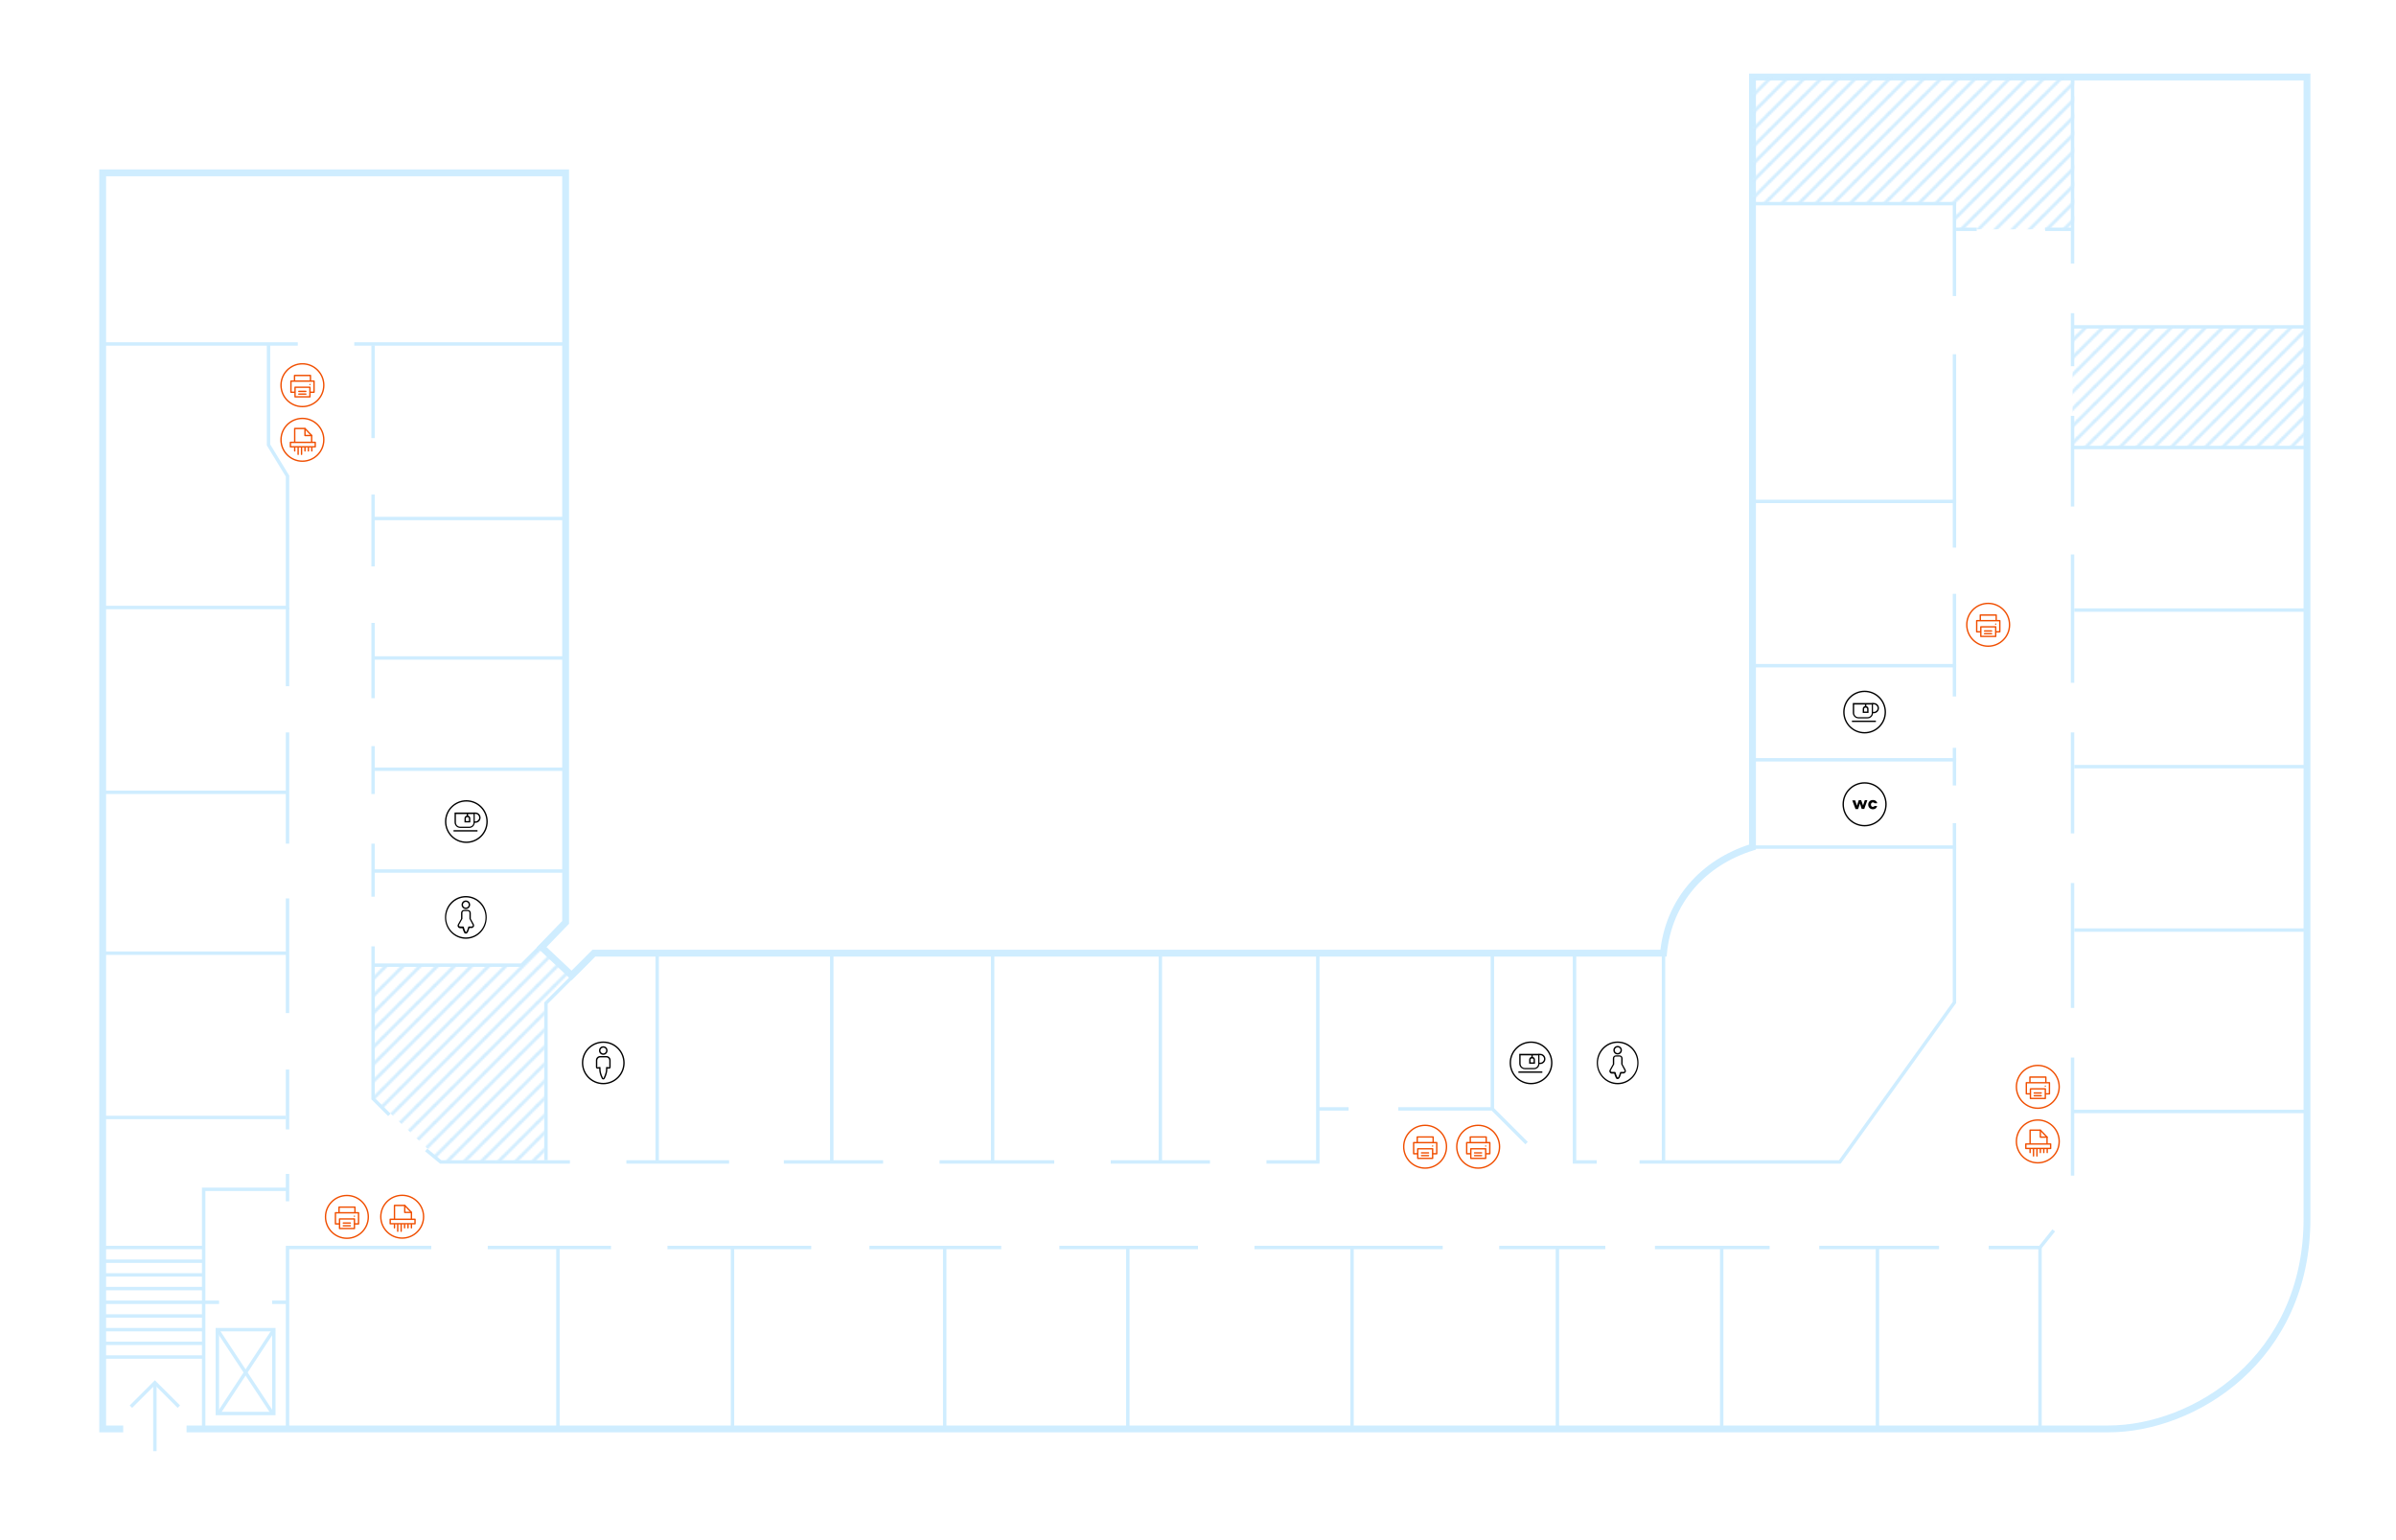 <svg version="1.1" xmlns="http://www.w3.org/2000/svg" xmlns:xlink="http://www.w3.org/1999/xlink" x="0px" y="0px" viewBox="0 0 1400 900" style="enable-background:new 0 0 1400 900;" xml:space="preserve">
	<style type="text/css">
	.st0{fill:none;}
	.st1{fill:none;stroke:#CFEDFF;stroke-miterlimit:10;}
	.st2{fill:none;stroke:#CFEDFF;stroke-width:4;stroke-miterlimit:10;}
	.st3{fill:none;stroke:#CFEDFF;stroke-width:2;stroke-miterlimit:10;}
	.st4{fill:url(#SVGID_1_);}
	.st5{fill:url(#SVGID_2_);}
	.st6{fill:url(#SVGID_3_);}
	.st7{fill:none;stroke:#000000;stroke-width:0.8;stroke-miterlimit:10;}
	.st8{fill:rgba(207, 237, 255, 0);}
	.st9{fill:#FFFFFF;stroke:#F04E00;stroke-width:0.8;stroke-miterlimit:10;}
	.st10{fill:#FFFFFF;stroke:#F04E00;stroke-width:0.8;stroke-linecap:round;stroke-linejoin:round;stroke-miterlimit:10;}
	.st11{fill:none;stroke:#F04E00;stroke-width:0.8;stroke-linecap:round;stroke-linejoin:round;stroke-miterlimit:10;}
	.st12{fill:#F04E00;}
</style>
	<pattern x="-5640" width="10" height="10" patternUnits="userSpaceOnUse" id="New_Pattern_3" viewBox="51.1 -61.1 10 10" style="overflow:visible;">
		<g>
			<rect x="51.1" y="-61.1" class="st0" width="10" height="10" />
			<line class="st1" x1="111.9" y1="-51.9" x2="60.4" y2="-0.4" />
			<line class="st1" x1="101.9" y1="-51.9" x2="50.4" y2="-0.4" />
			<line class="st1" x1="91.9" y1="-51.9" x2="40.4" y2="-0.4" />
			<line class="st1" x1="81.9" y1="-51.9" x2="30.4" y2="-0.4" />
			<line class="st1" x1="71.9" y1="-51.9" x2="20.4" y2="-0.4" />
			<line class="st1" x1="61.9" y1="-51.9" x2="10.4" y2="-0.4" />
			<line class="st1" x1="51.9" y1="-51.9" x2="0.4" y2="-0.4" />
			<line class="st1" x1="111.9" y1="-61.9" x2="60.4" y2="-10.4" />
			<line class="st1" x1="101.9" y1="-61.9" x2="50.4" y2="-10.4" />
			<line class="st1" x1="91.9" y1="-61.9" x2="40.4" y2="-10.4" />
			<line class="st1" x1="81.9" y1="-61.9" x2="30.4" y2="-10.4" />
			<line class="st1" x1="71.9" y1="-61.9" x2="20.4" y2="-10.4" />
			<line class="st1" x1="61.9" y1="-61.9" x2="10.4" y2="-10.4" />
			<line class="st1" x1="51.9" y1="-61.9" x2="0.4" y2="-10.4" />
			<line class="st1" x1="111.9" y1="-71.9" x2="60.4" y2="-20.4" />
			<line class="st1" x1="101.9" y1="-71.9" x2="50.4" y2="-20.4" />
			<line class="st1" x1="91.9" y1="-71.9" x2="40.4" y2="-20.4" />
			<line class="st1" x1="81.9" y1="-71.9" x2="30.4" y2="-20.4" />
			<line class="st1" x1="71.9" y1="-71.9" x2="20.4" y2="-20.4" />
			<line class="st1" x1="61.9" y1="-71.9" x2="10.4" y2="-20.4" />
			<line class="st1" x1="51.9" y1="-71.9" x2="0.4" y2="-20.4" />
			<line class="st1" x1="111.9" y1="-81.9" x2="60.4" y2="-30.4" />
			<line class="st1" x1="101.9" y1="-81.9" x2="50.4" y2="-30.4" />
			<line class="st1" x1="91.9" y1="-81.9" x2="40.4" y2="-30.4" />
			<line class="st1" x1="81.9" y1="-81.9" x2="30.4" y2="-30.4" />
			<line class="st1" x1="71.9" y1="-81.9" x2="20.4" y2="-30.4" />
			<line class="st1" x1="61.9" y1="-81.9" x2="10.4" y2="-30.4" />
			<line class="st1" x1="51.9" y1="-81.9" x2="0.4" y2="-30.4" />
			<line class="st1" x1="111.9" y1="-91.9" x2="60.4" y2="-40.4" />
			<line class="st1" x1="101.9" y1="-91.9" x2="50.4" y2="-40.4" />
			<line class="st1" x1="91.9" y1="-91.9" x2="40.4" y2="-40.4" />
			<line class="st1" x1="81.9" y1="-91.9" x2="30.4" y2="-40.4" />
			<line class="st1" x1="71.9" y1="-91.9" x2="20.4" y2="-40.4" />
			<line class="st1" x1="61.9" y1="-91.9" x2="10.4" y2="-40.4" />
			<line class="st1" x1="51.9" y1="-91.9" x2="0.4" y2="-40.4" />
			<line class="st1" x1="111.9" y1="-101.9" x2="60.4" y2="-50.4" />
			<line class="st1" x1="101.9" y1="-101.9" x2="50.4" y2="-50.4" />
			<line class="st1" x1="91.9" y1="-101.9" x2="40.4" y2="-50.4" />
			<line class="st1" x1="81.9" y1="-101.9" x2="30.4" y2="-50.4" />
			<line class="st1" x1="71.9" y1="-101.9" x2="20.4" y2="-50.4" />
			<line class="st1" x1="61.9" y1="-101.9" x2="10.4" y2="-50.4" />
			<line class="st1" x1="51.9" y1="-101.9" x2="0.4" y2="-50.4" />
			<line class="st1" x1="111.9" y1="-111.9" x2="60.4" y2="-60.4" />
			<line class="st1" x1="101.9" y1="-111.9" x2="50.4" y2="-60.4" />
			<line class="st1" x1="91.9" y1="-111.9" x2="40.4" y2="-60.4" />
			<line class="st1" x1="81.9" y1="-111.9" x2="30.4" y2="-60.4" />
			<line class="st1" x1="71.9" y1="-111.9" x2="20.4" y2="-60.4" />
			<line class="st1" x1="61.9" y1="-111.9" x2="10.4" y2="-60.4" />
			<line class="st1" x1="51.9" y1="-111.9" x2="0.4" y2="-60.4" />
		</g>
	</pattern>
	<g id="bg_all_square">
		<path class="st2" d="M109,835h211h11h774h26h101c50,0,116-41,116-123V45h-324c0,0,0,335.5,0,434v16c-29,9-49.1,31.7-52,62H347
		l-13,13l-17.5-16.5l14-14.5V101H60v100v634h12" />
		<g>
			<line class="st3" x1="90.5" y1="809" x2="90.5" y2="848" />
			<polyline class="st3" points="76.5,822 90.5,808 104.5,822 		" />
		</g>
	</g>
	<g id="rooms">
		<g>
			<line class="st3" x1="60" y1="201" x2="174" y2="201" />
			<polyline class="st3" points="156.9,201.5 156.9,260 168,278.2 168,355 60,355 		" />
			<line class="st3" x1="59" y1="463" x2="168" y2="463" />
			<line class="st3" x1="59" y1="557" x2="168" y2="557" />
			<line class="st3" x1="59" y1="653" x2="167" y2="653" />
			<line class="st3" x1="168" y1="355" x2="168" y2="401" />
			<line class="st3" x1="168" y1="428" x2="168" y2="493" />
			<line class="st3" x1="168" y1="525" x2="168" y2="592" />
			<line class="st3" x1="168" y1="625" x2="168" y2="660" />
			<line class="st3" x1="168" y1="686" x2="168" y2="702" />
			<line class="st3" x1="1024" y1="119" x2="1143" y2="119" />
			<line class="st3" x1="1024" y1="293" x2="1143" y2="293" />
			<line class="st3" x1="1142" y1="119" x2="1142" y2="173" />
			<line class="st3" x1="1142" y1="207" x2="1142" y2="320" />
			<line class="st3" x1="1024" y1="389" x2="1143" y2="389" />
			<line class="st3" x1="1142" y1="347" x2="1142" y2="407" />
			<line class="st3" x1="1024" y1="444" x2="1143" y2="444" />
			<line class="st3" x1="1142" y1="437" x2="1142" y2="459" />
			<line class="st3" x1="1024" y1="495" x2="1143" y2="495" />
			<line class="st3" x1="218" y1="303" x2="329.8" y2="303" />
			<line class="st3" x1="218" y1="509" x2="329.8" y2="509" />
			<line class="st3" x1="330.8" y1="384.5" x2="218.8" y2="384.5" />
			<line class="st3" x1="330.8" y1="449.5" x2="219" y2="449.5" />
			<polyline class="st3" points="218,564 304.8,564 320.8,548 		" />
			<line class="st3" x1="218" y1="289" x2="218" y2="331" />
			<line class="st3" x1="207" y1="201" x2="329.5" y2="201" />
			<line class="st3" x1="218" y1="364" x2="218" y2="408" />
			<line class="st3" x1="218" y1="493" x2="218" y2="524" />
			<polyline class="st3" points="218,553 218,642 227.5,651.5 		" />
			<polyline class="st3" points="319,678 319,586.2 345,560.2 		" />
			<polyline class="st3" points="249,672 257.5,679 333,679 		" />
			<line class="st3" x1="366" y1="679" x2="426" y2="679" />
			<line class="st3" x1="384" y1="557" x2="384" y2="679" />
			<line class="st3" x1="486" y1="557" x2="486" y2="679" />
			<line class="st3" x1="326" y1="729" x2="326" y2="836" />
			<line class="st3" x1="428" y1="729" x2="428" y2="836" />
			<line class="st3" x1="552" y1="729" x2="552" y2="836" />
			<line class="st3" x1="285" y1="729" x2="357" y2="729" />
			<line class="st3" x1="61" y1="793" x2="119" y2="793" />
			<line class="st3" x1="61" y1="785" x2="119" y2="785" />
			<line class="st3" x1="61" y1="777" x2="119" y2="777" />
			<line class="st3" x1="61" y1="769" x2="119" y2="769" />
			<line class="st3" x1="61" y1="761" x2="128" y2="761" />
			<line class="st3" x1="159" y1="761" x2="168" y2="761" />
			<line class="st3" x1="61" y1="753" x2="119" y2="753" />
			<line class="st3" x1="61" y1="745" x2="119" y2="745" />
			<line class="st3" x1="61" y1="737" x2="119" y2="737" />
			<line class="st3" x1="61" y1="729" x2="119" y2="729" />
			<polyline class="st3" points="252,729 168,729 168,835 		" />
			<polyline class="st3" points="168,695 119,695 119,835 		" />
			<line class="st3" x1="390" y1="729" x2="474" y2="729" />
			<line class="st3" x1="659" y1="729" x2="659" y2="836" />
			<line class="st3" x1="790" y1="729" x2="790" y2="836" />
			<line class="st3" x1="619" y1="729" x2="700" y2="729" />
			<line class="st3" x1="733" y1="729" x2="843" y2="729" />
			<line class="st3" x1="910" y1="729" x2="910" y2="836" />
			<line class="st3" x1="876" y1="729" x2="938" y2="729" />
			<line class="st3" x1="1006" y1="729" x2="1006" y2="836" />
			<line class="st3" x1="967" y1="729" x2="1034" y2="729" />
			<line class="st3" x1="1097" y1="729" x2="1097" y2="836" />
			<line class="st3" x1="1063" y1="729" x2="1133" y2="729" />
			<line class="st3" x1="1192" y1="729" x2="1192" y2="836" />
			<polyline class="st3" points="1162,729 1192,729 1200,719 		" />
			<line class="st3" x1="508" y1="729" x2="585" y2="729" />
			<line class="st3" x1="458" y1="679" x2="516" y2="679" />
			<line class="st3" x1="549" y1="679" x2="616" y2="679" />
			<line class="st3" x1="580" y1="557" x2="580" y2="679" />
			<line class="st3" x1="678" y1="557" x2="678" y2="679" />
			<line class="st3" x1="770" y1="557" x2="770" y2="679" />
			<line class="st3" x1="649" y1="679" x2="707" y2="679" />
			<line class="st3" x1="920" y1="557" x2="920" y2="679" />
			<line class="st3" x1="919" y1="679" x2="933" y2="679" />
			<line class="st3" x1="740" y1="679" x2="771" y2="679" />
			<line class="st3" x1="770" y1="648" x2="788" y2="648" />
			<line class="st3" x1="872" y1="556" x2="872" y2="648" />
			<line class="st3" x1="972" y1="557" x2="972" y2="679" />
			<polyline class="st3" points="958,679 1075,679 1142,585.8 1142,481 		" />
			<line class="st3" x1="218" y1="201.8" x2="218" y2="256" />
			<line class="st3" x1="1211" y1="191" x2="1346.8" y2="191" />
			<line class="st3" x1="1347.8" y1="261.5" x2="1211.8" y2="261.5" />
			<line class="st3" x1="1347.8" y1="356.5" x2="1212" y2="356.5" />
			<line class="st3" x1="1211" y1="183" x2="1211" y2="214" />
			<line class="st3" x1="1211" y1="243" x2="1211" y2="296" />
			<line class="st3" x1="1348" y1="448" x2="1212" y2="448" />
			<line class="st3" x1="1211" y1="324" x2="1211" y2="399" />
			<line class="st3" x1="1211" y1="428" x2="1211" y2="487" />
			<line class="st3" x1="1347.8" y1="543.5" x2="1212" y2="543.5" />
			<line class="st3" x1="1347.8" y1="649.5" x2="1211.8" y2="649.5" />
			<line class="st3" x1="1211" y1="516" x2="1211" y2="589" />
			<line class="st3" x1="1211" y1="618" x2="1211" y2="687" />
			<line class="st3" x1="1211" y1="45.8" x2="1211" y2="154" />
			<line class="st3" x1="1143" y1="134" x2="1155" y2="134" />
			<line class="st3" x1="1195" y1="134" x2="1211" y2="134" />
			<polyline class="st3" points="817,648 872,648 892,668 		" />
			<line class="st3" x1="160" y1="777" x2="127.7" y2="826" />
			<line class="st3" x1="127" y1="777" x2="159.3" y2="826" />
			<line class="st3" x1="218" y1="436" x2="218" y2="464" />
			<rect x="127" y="777" class="st3" width="33" height="49" />
		</g>
	</g>
	<g id="MNOINT_l1_f2_special-rooms" class="map-rooms-wrap">
		<pattern id="SVGID_1_" data-test="123" xlink:href="#New_Pattern_3" patternTransform="matrix(1 0 0 1 -6 6)"></pattern>
		<polygon id="_l1_f2_s_p4" class="st4" points="1024,45 1212,45 1212,134 1142,134 1142,119 1024,119 	" />
		<pattern id="SVGID_2_" xlink:href="#New_Pattern_3" patternTransform="matrix(1 0 0 1 -6 6)"></pattern>
		<rect id="_l1_f2_s_p5" x="1211" y="191" class="st5" width="137" height="70" />
		<pattern id="SVGID_3_" xlink:href="#New_Pattern_3" patternTransform="matrix(1 0 0 1 -6 6)"></pattern>
		<polygon id="_l1_f2_s_p3" class="st6" points="218,564 304,564 316,552 334,570 318,586 318,679 258,679 218,641 	" />
	</g>

	<g id="MLOC_l1_f2_rooms" class="map-rooms-wrap">
		<rect id="_l1_f2_r_201" data-id="_x32_01" x="60" y="557" class="st8" width="109" height="96" />
		<rect id="_l1_f2_r_202" data-id="_x32_03_1_" x="60" y="463" class="st8" width="109" height="94" />
		<rect id="_l1_f2_r_203" data-id="_x32_03" x="60" y="355" class="st8" width="109" height="108" />
		<polygon id="_l1_f2_r_204" data-id="_x32_04" class="st8" points="169,355 60,355 60,201 157,201 157,260 169,279 	" />
		<rect id="_l1_f2_r_205" data-id="_x32_05" x="60" y="101" class="st8" width="270" height="101" />
		<rect id="_l1_f2_r_206" data-id="_x32_06" x="217" y="201" class="st8" width="113" height="101" />
		<rect id="_l1_f2_r_207" data-id="_x32_02" x="217" y="303" class="st8" width="113" height="82" />
		<rect id="_l1_f2_r_208" data-id="_x32_08" x="217" y="385" class="st8" width="113" height="64" />
		<rect id="_l1_f2_r_213" data-id="_x32_13" x="384" y="557" class="st8" width="102" height="123" />
		<rect id="_l1_f2_r_214" data-id="_x32_14" x="486" y="557" class="st8" width="94" height="123" />
		<rect id="_l1_f2_r_215" data-id="_x32_15" x="580" y="557" class="st8" width="98" height="123" />
		<rect id="_l1_f2_r_216" data-id="_x32_16" x="678" y="557" class="st8" width="92" height="123" />
		<rect id="_l1_f2_r_217" data-id="_x32_17" x="770" y="557" class="st8" width="102" height="92" />
		<rect id="_l1_f2_r_221" data-id="_x32_21" x="1024" y="293" class="st8" width="119" height="96" />
		<rect id="_l1_f2_r_222" data-id="_x32_22" x="1024" y="119" class="st8" width="119" height="174" />
		<rect id="_l1_f2_r_224" data-id="_x32_25" x="1210" y="45" class="st8" width="138" height="146" />
		<rect id="_l1_f2_r_226" data-id="_x32_26" x="1210" y="261" class="st8" width="138" height="95" />
		<rect id="_l1_f2_r_227" data-id="_x32_27" x="1210" y="356" class="st8" width="138" height="92" />
		<rect id="_l1_f2_r_228" data-id="_x32_28" x="1210" y="448" class="st8" width="138" height="95" />
		<rect id="_l1_f2_r_229" data-id="_x32_29" x="1210" y="544" class="st8" width="138" height="105" />
		<path id="_l1_f2_r_230" data-id="_x32_30" class="st8" d="M1348,649.5V712c0,82-66,123-116,123h-40V728l18-25v-53L1348,649.5z" />
		<rect id="_l1_f2_r_231" data-id="_x32_31" x="1097" y="728" class="st8" width="95" height="107" />
		<rect id="_l1_f2_r_232" data-id="_x32_32" x="1006" y="728" class="st8" width="91" height="107" />
		<rect id="_l1_f2_r_233" data-id="_x32_33" x="910" y="728" class="st8" width="96" height="107" />
		<rect id="_l1_f2_r_234" data-id="_x32_34" x="790" y="728" class="st8" width="120" height="107" />
		<rect id="_l1_f2_r_235" data-id="_x32_35" x="659" y="728" class="st8" width="131" height="107" />
		<rect id="_l1_f2_r_236" data-id="_x323242342_36" x="552" y="728" class="st8" width="107" height="107" />
		<rect id="_l1_f2_r_237" data-id="_x32_37" x="428" y="728" class="st8" width="124" height="107" />
		<rect id="_l1_f2_r_238" data-id="_x32_2352353238" x="326" y="728" class="st8" width="102" height="107" />
		<rect id="_l1_f2_r_239" data-id="_x32_34643646436643" x="168" y="728" class="st8" width="158" height="107" />

	</g>


	<g id="flat_icon">
		<g>
			<path d="M272.2,523.6c-6.8,0-12.2,5.6-12.2,12.5c0,6.9,5.5,12.5,12.2,12.5c6.8,0,12.2-5.6,12.2-12.5
			C284.5,529.2,279,523.6,272.2,523.6 M272.2,524.4c6.3,0,11.5,5.2,11.5,11.7c0,6.4-5.1,11.7-11.5,11.7c-6.3,0-11.5-5.2-11.5-11.7
			C260.8,529.6,265.9,524.4,272.2,524.4" />
			<path d="M272.2,527c-0.9,0-1.7,0.8-1.7,1.7c0,0.9,0.7,1.7,1.7,1.7s1.7-0.8,1.7-1.7C273.9,527.7,273.1,527,272.2,527 M272.2,531.2
			c-1.4,0-2.5-1.1-2.5-2.5c0-1.4,1.1-2.5,2.5-2.5c1.4,0,2.5,1.1,2.5,2.5C274.7,530.1,273.6,531.2,272.2,531.2" />
			<path d="M271.2,532.4c-0.5,0-1,0.4-1,1v3.5c0,0.1,0,0.1-0.1,0.2l-1.9,3.4c-0.1,0.2-0.1,0.4,0.1,0.6c0.1,0.2,0.3,0.3,0.6,0.3h1.7
			c0.2,0,0.3,0.1,0.4,0.3c0.3,1.2,0.7,2.1,1,2.7c0.1,0.2,0.2,0.2,0.3,0.2c0.1,0,0.2,0,0.3-0.2c0.3-0.6,0.7-1.6,1-2.7
			c0-0.2,0.2-0.3,0.4-0.3h1.6c0.2,0,0.4-0.1,0.6-0.3c0.1-0.2,0.1-0.4,0-0.6l-1.8-3.4c0-0.1-0.1-0.1-0.1-0.2v-3.5c0-0.5-0.4-1-1-1
			H271.2z M272.2,545.6c-0.4,0-0.8-0.2-1-0.6c-0.3-0.6-0.7-1.5-1-2.6h-1.4c-0.5,0-1-0.3-1.2-0.7c-0.3-0.4-0.3-1-0.1-1.4l1.9-3.4
			v-3.4c0-1,0.8-1.8,1.8-1.8h2.1c1,0,1.8,0.8,1.8,1.8v3.4l1.8,3.3c0.2,0.5,0.2,1-0.1,1.4c-0.3,0.4-0.7,0.7-1.2,0.7h-1.3
			c-0.3,1.1-0.7,2-1,2.6C273,545.3,272.6,545.6,272.2,545.6" />
		</g>
		<g>
			<path d="M945.2,608.6c-6.8,0-12.2,5.6-12.2,12.5c0,6.9,5.5,12.5,12.2,12.5c6.8,0,12.2-5.6,12.2-12.5
			C957.5,614.2,952,608.6,945.2,608.6 M945.2,609.4c6.3,0,11.5,5.2,11.5,11.7c0,6.4-5.1,11.7-11.5,11.7c-6.3,0-11.5-5.2-11.5-11.7
			C933.8,614.6,938.9,609.4,945.2,609.4" />
			<path d="M945.2,612c-0.9,0-1.7,0.8-1.7,1.7c0,0.9,0.7,1.7,1.7,1.7c0.9,0,1.7-0.8,1.7-1.7C946.9,612.7,946.1,612,945.2,612
			 M945.2,616.2c-1.4,0-2.5-1.1-2.5-2.5c0-1.4,1.1-2.5,2.5-2.5c1.4,0,2.5,1.1,2.5,2.5C947.7,615.1,946.6,616.2,945.2,616.2" />
			<path d="M944.2,617.4c-0.5,0-1,0.4-1,1v3.5c0,0.1,0,0.1-0.1,0.2l-1.9,3.4c-0.1,0.2-0.1,0.4,0.1,0.6c0.1,0.2,0.3,0.3,0.6,0.3h1.7
			c0.2,0,0.3,0.1,0.4,0.3c0.3,1.2,0.7,2.1,1,2.7c0.1,0.2,0.2,0.2,0.3,0.2s0.2,0,0.3-0.2c0.3-0.6,0.7-1.6,1-2.7
			c0-0.2,0.2-0.3,0.4-0.3h1.6c0.2,0,0.4-0.1,0.6-0.3c0.1-0.2,0.1-0.4,0-0.6l-1.8-3.4c0-0.1-0.1-0.1-0.1-0.2v-3.5c0-0.5-0.4-1-1-1
			H944.2z M945.2,630.6c-0.4,0-0.8-0.2-1-0.6c-0.3-0.6-0.7-1.5-1-2.6h-1.4c-0.5,0-1-0.3-1.2-0.7c-0.3-0.4-0.3-1-0.1-1.4l1.9-3.4
			v-3.4c0-1,0.8-1.8,1.8-1.8h2.1c1,0,1.8,0.8,1.8,1.8v3.4l1.8,3.3c0.2,0.5,0.2,1-0.1,1.4c-0.3,0.4-0.7,0.7-1.2,0.7h-1.3
			c-0.3,1.1-0.7,2-1,2.6C946,630.3,945.6,630.6,945.2,630.6" />
		</g>
		<g>
			<path d="M352.5,612.2c-0.9,0-1.7,0.8-1.7,1.7c0,0.9,0.8,1.7,1.7,1.7c0.9,0,1.7-0.8,1.7-1.7C354.2,613,353.5,612.2,352.5,612.2
			 M352.5,616.4c-1.4,0-2.5-1.1-2.5-2.5c0-1.4,1.1-2.5,2.5-2.5c1.4,0,2.5,1.1,2.5,2.5C355,615.3,353.9,616.4,352.5,616.4" />
			<g>
				<path d="M352.5,608.6c-6.9,0-12.5,5.6-12.5,12.5c0,6.9,5.6,12.5,12.5,12.5c6.9,0,12.5-5.6,12.5-12.5
				C365,614.2,359.4,608.6,352.5,608.6 M352.5,609.4c6.4,0,11.7,5.2,11.7,11.7c0,6.4-5.2,11.7-11.7,11.7c-6.4,0-11.7-5.2-11.7-11.7
				C340.8,614.6,346.1,609.4,352.5,609.4" />
				<path d="M350.5,623.5c0.1,0,0.2,0,0.3,0.1c0.1,0.1,0.1,0.2,0.1,0.3c0,0.2,0,0.4,0,0.7c0,1.7,0.5,3.4,1.4,5.2
				c0.1,0.2,0.1,0.2,0.2,0.2c0.1,0,0.1,0,0.2-0.2c0.9-1.8,1.4-3.5,1.4-5.2c0-0.2,0-0.4,0-0.7c0-0.1,0-0.2,0.1-0.3
				c0.1-0.1,0.2-0.1,0.3-0.1c0,0,0.1,0,0.1,0l1.3,0.2c0.1,0,0.1-0.1,0.1-0.1v-4c0-0.9-0.8-1.7-1.7-1.7h-3.6c-0.9,0-1.7,0.8-1.7,1.7
				v4c0,0.1,0.1,0.1,0.1,0.1l1.3-0.2C350.4,623.5,350.5,623.5,350.5,623.5 M352.5,630.8L352.5,630.8c-0.6,0-0.8-0.5-0.9-0.6
				c-1-1.9-1.5-3.8-1.5-5.6c0-0.1,0-0.1,0-0.2l-0.9,0.1c0,0-0.1,0-0.1,0c-0.5,0-0.9-0.4-0.9-0.9v-4c0-1.4,1.1-2.5,2.5-2.5h3.6
				c1.4,0,2.5,1.1,2.5,2.5v4c0,0.5-0.4,0.9-0.9,0.9c0,0-0.1,0-0.1,0l-0.9-0.1c0,0.1,0,0.1,0,0.2c0,1.8-0.5,3.7-1.5,5.6
				C353.3,630.3,353.1,630.8,352.5,630.8L352.5,630.8z" />
			</g>
		</g>
		<g>
			<g>
				<path d="M1089.5,403.6c-6.9,0-12.5,5.6-12.5,12.5c0,6.9,5.6,12.5,12.5,12.5s12.5-5.6,12.5-12.5
				C1102,409.2,1096.4,403.6,1089.5,403.6 M1089.5,404.4c6.4,0,11.7,5.2,11.7,11.7c0,6.4-5.2,11.7-11.7,11.7s-11.7-5.2-11.7-11.7
				C1077.8,409.6,1083.1,404.4,1089.5,404.4" />
				<path d="M1083.4,411.7v4.9c0,1.4,1.1,2.5,2.5,2.5h5.3c1.4,0,2.5-1.1,2.5-2.5v-4.9H1083.4z M1091.2,419.8h-5.3
				c-1.8,0-3.3-1.5-3.3-3.3v-5.7h11.8v5.7C1094.5,418.4,1093,419.8,1091.2,419.8" />
				<path d="M1094.9,416.8h-0.9V416h0.9c1.2,0,2.2-1,2.2-2.2s-1-2.2-2.2-2.2h-0.9v-0.8h0.9c1.6,0,3,1.3,3,3
				C1097.9,415.5,1096.5,416.8,1094.9,416.8" />
			</g>
			<rect x="1082.1" y="421.1" width="14" height="0.8" />
			<g>
				<path d="M1089.2,415.8h1.8v-1.5c0-0.4-0.4-0.8-0.8-0.8h-0.2c-0.4,0-0.8,0.4-0.8,0.8V415.8z M1091.8,416.6h-3.4v-2.4
				c0-0.9,0.7-1.6,1.6-1.6h0.2c0.9,0,1.6,0.7,1.6,1.6V416.6z" />
			</g>
			<rect x="1089.7" y="411.3" width="0.8" height="1.7" />
		</g>
		<g>
			<g>
				<path d="M894.6,608.6c-6.9,0-12.5,5.6-12.5,12.5c0,6.9,5.6,12.5,12.5,12.5s12.5-5.6,12.5-12.5
				C907.1,614.2,901.5,608.6,894.6,608.6 M894.6,609.4c6.4,0,11.7,5.2,11.7,11.7c0,6.4-5.2,11.7-11.7,11.7s-11.7-5.2-11.7-11.7
				C882.9,614.6,888.2,609.4,894.6,609.4" />
				<path d="M888.5,616.7v4.9c0,1.4,1.1,2.5,2.5,2.5h5.3c1.4,0,2.5-1.1,2.5-2.5v-4.9H888.5z M896.3,624.8H891c-1.8,0-3.3-1.5-3.3-3.3
				v-5.7h11.8v5.7C899.6,623.4,898.1,624.8,896.3,624.8" />
				<path d="M900,621.8h-0.9V621h0.9c1.2,0,2.2-1,2.2-2.2c0-1.2-1-2.2-2.2-2.2h-0.9v-0.8h0.9c1.6,0,3,1.3,3,3
				C903,620.5,901.6,621.8,900,621.8" />
			</g>
			<rect x="887.2" y="626.1" width="14" height="0.8" />
			<g>
				<path d="M894.3,620.8h1.8v-1.5c0-0.4-0.4-0.8-0.8-0.8h-0.2c-0.4,0-0.8,0.4-0.8,0.8V620.8z M896.9,621.6h-3.4v-2.4
				c0-0.9,0.7-1.6,1.6-1.6h0.2c0.9,0,1.6,0.7,1.6,1.6V621.6z" />
			</g>
			<rect x="894.8" y="616.3" width="0.8" height="1.7" />
		</g>
		<g>
			<g>
				<path d="M272.5,467.6c-6.9,0-12.5,5.6-12.5,12.5c0,6.9,5.6,12.5,12.5,12.5S285,487,285,480.1C285,473.2,279.4,467.6,272.5,467.6
				 M272.5,468.4c6.4,0,11.7,5.2,11.7,11.7c0,6.4-5.2,11.7-11.7,11.7s-11.7-5.2-11.7-11.7C260.8,473.6,266,468.4,272.5,468.4" />
				<path d="M266.4,475.7v4.9c0,1.4,1.1,2.5,2.5,2.5h5.3c1.4,0,2.5-1.1,2.5-2.5v-4.9H266.4z M274.2,483.8h-5.3
				c-1.8,0-3.3-1.5-3.3-3.3v-5.7h11.8v5.7C277.4,482.4,276,483.8,274.2,483.8" />
				<path d="M277.8,480.8h-0.9V480h0.9c1.2,0,2.2-1,2.2-2.2s-1-2.2-2.2-2.2h-0.9v-0.8h0.9c1.6,0,3,1.3,3,3
				C280.8,479.5,279.5,480.8,277.8,480.8" />
			</g>
			<rect x="265" y="485.1" width="14" height="0.8" />
			<g>
				<path d="M272.2,479.8h1.8v-1.5c0-0.4-0.4-0.8-0.8-0.8H273c-0.4,0-0.8,0.4-0.8,0.8V479.8z M274.8,480.6h-3.4v-2.4
				c0-0.9,0.7-1.6,1.6-1.6h0.2c0.9,0,1.6,0.7,1.6,1.6V480.6z" />
			</g>
			<rect x="272.7" y="475.3" width="0.8" height="1.7" />
		</g>
		<g>
			<g>
				<circle class="st7" cx="1089.5" cy="470" r="12.5" />
			</g>
			<g>
				<g>
					<path d="M1086.8,469.5l-1.1,3.3h-1.5l-1.9-5.1h1.7l1,3.1l1.1-3.2h1.4l1.1,3.1l1-3.1h1.5l-1.8,5.1h-1.5L1086.8,469.5z" />
					<path d="M1094.3,468.9c-0.7,0-1.1,0.6-1.1,1.3c0,0.7,0.4,1.3,1.1,1.3c0.6,0,0.9-0.4,1-0.5h1.5c-0.1,0.7-0.7,1.9-2.5,1.9
					c-1.5,0-2.7-1.1-2.7-2.7c0-1.6,1.2-2.7,2.7-2.7c1.8,0,2.5,1.2,2.6,1.9h-1.6C1095.2,469.2,1095,468.9,1094.3,468.9z" />
				</g>
			</g>
		</g>
	</g>

	<g id="MLOC_l1_f2_other">
		<g id="_l1_f2_o_s1">
			<circle class="st9" cx="1190.7" cy="667" r="12.5" />
			<polyline class="st10" points="1186.2,668.7 1186.2,660.4 1192.2,660.4 1196.1,664.5 1196.1,668.7 		" />
			<rect x="1183.7" y="668.5" class="st10" width="14.5" height="2.6" />
			<line class="st11" x1="1192.2" y1="673.5" x2="1192.2" y2="671.5" />
			<line class="st11" x1="1194.2" y1="673.5" x2="1194.2" y2="671.5" />
			<line class="st11" x1="1196.2" y1="673.5" x2="1196.2" y2="671.5" />
			<line class="st11" x1="1190.2" y1="675.5" x2="1190.2" y2="671.5" />
			<line class="st11" x1="1188.2" y1="675.5" x2="1188.2" y2="671.5" />
			<line class="st11" x1="1186.2" y1="673.5" x2="1186.2" y2="671.5" />
			<polyline class="st11" points="1192.2,660.5 1192.2,664.5 1196.1,664.5 		" />
		</g>
		<g id="_l1_f2_o_s2">
			<circle class="st9" cx="235" cy="711" r="12.5" />
			<polyline class="st10" points="230.5,712.7 230.5,704.4 236.5,704.4 240.4,708.5 240.4,712.7 		" />
			<rect x="228" y="712.5" class="st10" width="14.5" height="2.6" />
			<line class="st11" x1="236.4" y1="717.5" x2="236.4" y2="715.5" />
			<line class="st11" x1="238.4" y1="717.5" x2="238.4" y2="715.5" />
			<line class="st11" x1="240.4" y1="717.5" x2="240.4" y2="715.5" />
			<line class="st11" x1="234.4" y1="719.5" x2="234.4" y2="715.5" />
			<line class="st11" x1="232.4" y1="719.5" x2="232.4" y2="715.5" />
			<line class="st11" x1="230.5" y1="717.5" x2="230.5" y2="715.5" />
			<polyline class="st11" points="236.5,704.5 236.5,708.5 240.4,708.5 		" />
		</g>
		<g id="_l1_f2_o_s3">
			<circle class="st9" cx="176.7" cy="257" r="12.5" />
			<polyline class="st10" points="172.2,258.7 172.2,250.4 178.2,250.4 182.1,254.5 182.1,258.7 		" />
			<rect x="169.7" y="258.5" class="st10" width="14.5" height="2.6" />
			<line class="st11" x1="178.2" y1="263.5" x2="178.2" y2="261.5" />
			<line class="st11" x1="180.2" y1="263.5" x2="180.2" y2="261.5" />
			<line class="st11" x1="182.2" y1="263.5" x2="182.2" y2="261.5" />
			<line class="st11" x1="176.2" y1="265.5" x2="176.2" y2="261.5" />
			<line class="st11" x1="174.2" y1="265.5" x2="174.2" y2="261.5" />
			<line class="st11" x1="172.2" y1="263.5" x2="172.2" y2="261.5" />
			<polyline class="st11" points="178.2,250.5 178.2,254.5 182.1,254.5 		" />
		</g>
		<g id="_l1_f2_o_p1">
			<circle class="st9" cx="1161.7" cy="365.1" r="12.5" />
			<g>
				<polyline class="st10" points="1157.1,362.7 1157.1,359.4 1166.4,359.4 1166.4,362.7 			" />
				<rect x="1155" y="362.7" class="st10" width="13.5" height="6.5" />
				<rect x="1157.4" y="366.3" class="st10" width="8.7" height="5.6" />
				<line class="st11" x1="1159.6" y1="368.7" x2="1163.7" y2="368.7" />
				<line class="st11" x1="1159.6" y1="370.3" x2="1163.7" y2="370.3" />
				<circle class="st12" cx="1166.1" cy="364.7" r="0.4" />
			</g>
		</g>
		<g id="_l1_f2_o_p2">
			<circle class="st9" cx="1190.7" cy="635.1" r="12.5" />
			<g>
				<polyline class="st10" points="1186.1,632.7 1186.1,629.4 1195.4,629.4 1195.4,632.7 			" />
				<rect x="1184" y="632.7" class="st10" width="13.5" height="6.5" />
				<rect x="1186.4" y="636.3" class="st10" width="8.7" height="5.6" />
				<line class="st11" x1="1188.6" y1="638.7" x2="1192.7" y2="638.7" />
				<line class="st11" x1="1188.6" y1="640.3" x2="1192.7" y2="640.3" />
				<circle class="st12" cx="1195.1" cy="634.7" r="0.4" />
			</g>
		</g>
		<g id="_l1_f2_o_p3">
			<circle class="st9" cx="863.7" cy="670.1" r="12.5" />
			<g>
				<polyline class="st10" points="859.1,667.7 859.1,664.4 868.4,664.4 868.4,667.7 			" />
				<rect x="857" y="667.7" class="st10" width="13.5" height="6.5" />
				<rect x="859.4" y="671.3" class="st10" width="8.7" height="5.6" />
				<line class="st11" x1="861.6" y1="673.7" x2="865.7" y2="673.7" />
				<line class="st11" x1="861.6" y1="675.3" x2="865.7" y2="675.3" />
				<circle class="st12" cx="868.1" cy="669.7" r="0.4" />
			</g>
		</g>
		<g id="_l1_f2_o_p4">
			<circle class="st9" cx="832.7" cy="670.1" r="12.5" />
			<g>
				<polyline class="st10" points="828.1,667.7 828.1,664.4 837.4,664.4 837.4,667.7 			" />
				<rect x="826" y="667.7" class="st10" width="13.5" height="6.5" />
				<rect x="828.4" y="671.3" class="st10" width="8.7" height="5.6" />
				<line class="st11" x1="830.6" y1="673.7" x2="834.7" y2="673.7" />
				<line class="st11" x1="830.6" y1="675.3" x2="834.7" y2="675.3" />
				<circle class="st12" cx="837.1" cy="669.7" r="0.4" />
			</g>
		</g>
		<g id="_l1_f2_o_p5">
			<circle class="st9" cx="202.7" cy="711.1" r="12.5" />
			<g>
				<polyline class="st10" points="198.1,708.7 198.1,705.4 207.4,705.4 207.4,708.7 			" />
				<rect x="196" y="708.7" class="st10" width="13.5" height="6.5" />
				<rect x="198.4" y="712.3" class="st10" width="8.7" height="5.6" />
				<line class="st11" x1="200.6" y1="714.7" x2="204.7" y2="714.7" />
				<line class="st11" x1="200.6" y1="716.3" x2="204.7" y2="716.3" />
				<circle class="st12" cx="207.1" cy="710.7" r="0.4" />
			</g>
		</g>
		<g id="_l1_f2_o_p6">
			<circle class="st9" cx="176.7" cy="225.1" r="12.5" />
			<g>
				<polyline class="st10" points="172.1,222.7 172.1,219.4 181.4,219.4 181.4,222.7 			" />
				<rect x="170" y="222.7" class="st10" width="13.5" height="6.5" />
				<rect x="172.4" y="226.3" class="st10" width="8.7" height="5.6" />
				<line class="st11" x1="174.6" y1="228.7" x2="178.7" y2="228.7" />
				<line class="st11" x1="174.6" y1="230.3" x2="178.7" y2="230.3" />
				<circle class="st12" cx="181.1" cy="224.7" r="0.4" />
			</g>
		</g>
	</g>
</svg>